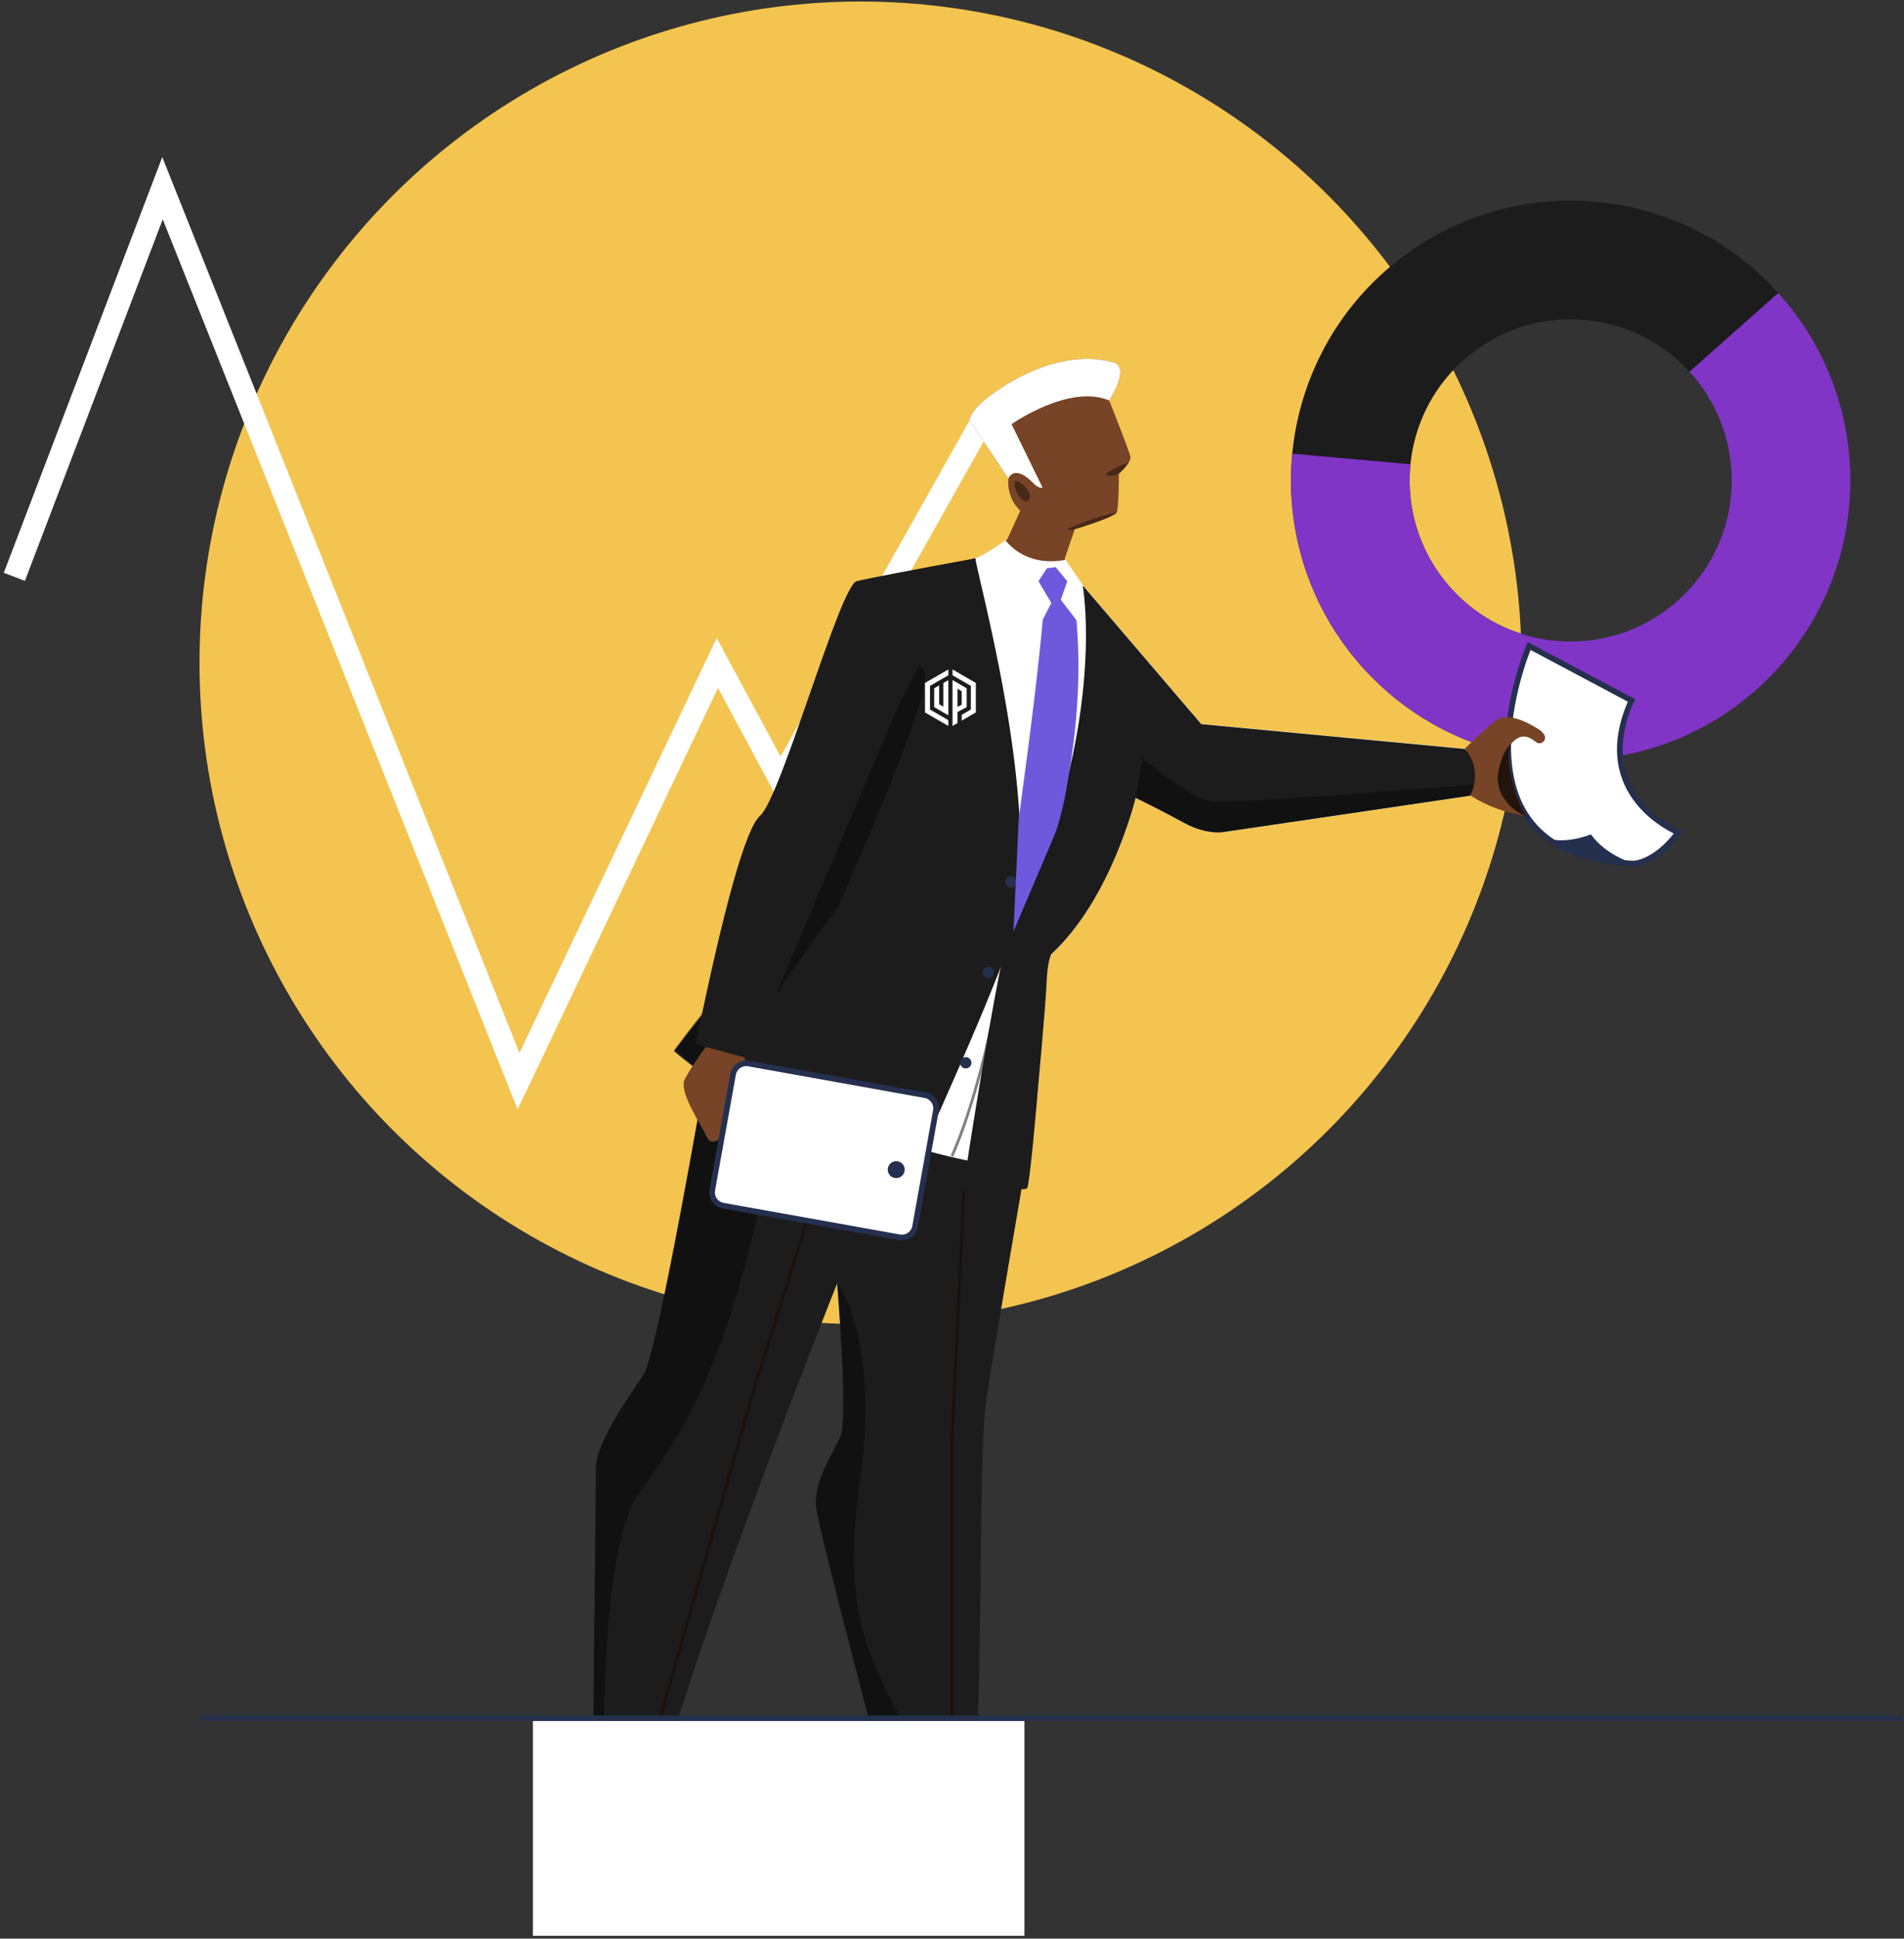 <svg xmlns="http://www.w3.org/2000/svg" xmlns:xlink="http://www.w3.org/1999/xlink" viewBox="0 0 337 343"><rect x="0" y="0" width="337" height="343" fill="#333333" stroke="none"/><defs><circle id="a" cx="338" cy="135" r="39"/><mask id="b" width="120" height="120" x="-21" y="-21" maskContentUnits="userSpaceOnUse" maskUnits="objectBoundingBox"><path fill="#fff" d="M278 75h120v120H278z"/><use xlink:href="#a"/></mask></defs><g fill="none" fill-rule="evenodd" transform="translate(-60 -50)"><circle cx="212.312" cy="167.269" r="117" fill="#F3C44F" fill-rule="nonzero"/><path stroke="#FFF" stroke-width="4" d="M62.54 152.06l26.224-68.759 63.018 158 35.185-74 11.147 20.702 35.427-62.966"/><use fill="#FFF" stroke="#FFF" stroke-dasharray="90" stroke-width="42" mask="url(#b)" transform="rotate(140 338 135)" xlink:href="#a"/><path stroke="#1C1C1C" stroke-dasharray="90" stroke-width="21" d="M312.931 105.124c-16.5 13.845-18.652 38.445-4.807 54.945s38.445 18.652 54.945 4.807 18.652-38.445 4.807-54.945-38.445-18.652-54.945-4.807z"/><path stroke="#8035C7" stroke-dasharray="90" stroke-width="21" d="M338 174c21.54 0 39-17.46 39-39s-17.46-39-39-39-39 17.46-39 39 17.46 39 39 39z"/><g fill-rule="nonzero"><path fill="#FFF" stroke="#25304F" d="M330.643 164.29s-16.014 37.515 18.593 38.5c0 0 3.795-.129 7.799-5.516 0 0-15.87-6.403-8.272-23.347l-18.12-9.637z"/><path fill="#25304F" d="M349.236 202.79s-5.013-1.386-7.647-5.18c0 0-3.715 1.601-7.206.873 0 0 4.187 3.906 12.995 4.298l1.858.008z"/></g><path fill="#1C1C1C" fill-rule="nonzero" d="M190.768 234.85a31.53 31.53 0 0 0-4.524 3.643l-1.401 1.835s-8.448 49.184-10.898 52.874c-2.45 3.69-8.447 12.006-8.447 16.568 0 4.563-.617 58.606-.617 58.606l11.57-1.665c6.294-25.773 31.724-89.645 31.724-89.645s1.994 23.78.609 27.006c-1.385 3.225-4.908 8.132-4.292 12.734.617 4.602 10.585 41.893 10.585 41.893l17.616 4.002.192-4.482c.977-18.602.377-51.538 1.698-60.599.8-5.442 3.9-23.707 6.253-37.434l-50.068-25.335z"/><path stroke="#1A120D" stroke-width=".5" d="M208.432 248.276l-15.454 49.008-19.873 69.995M230.627 260.658l-2.146 43.878v56.804"/><path style="mix-blend-mode:multiply" fill="#000" fill-rule="nonzero" d="M198.455 240.344l-19.025-4.714-.12.336 5.485 4.362s-8.448 49.184-10.898 52.874c-2.45 3.69-8.447 12.006-8.447 16.568 0 4.563-.617 58.606-.617 58.606l2.114-.304c-.288-13.207-.272-44.783 6.142-53.787 8.19-11.478 18.64-26.598 25.366-73.941zM208.151 277.09s1.994 23.78.609 27.006c-1.385 3.225-4.908 8.132-4.292 12.734.617 4.602 10.842 43.366 10.842 43.366l7.662.32c-10.609-18.978-13.844-25.797-10.649-49.52 3.323-24.677-4.172-33.906-4.172-33.906z" opacity=".4"/><g transform="translate(137.721 90.445)"><path fill="#FFF" fill-rule="nonzero" d="M181.52 92.022l-46.61-4.386-20.986-24.54-3.202-4.683a11.565 11.565 0 0 1-10.466-3.241c-.977.696-4.54 3.201-5.725 3.201-1.385 0-24.261 20.746-24.261 20.746-.304 8.589-2.763 23.476-2.763 23.476s-4.756 17.801-4.604 17.801c-11.97 18.411-16.783 24.788-17.495 24.788 32.28 19.963 57.17 20.647 57.707 21.66.536 1.012 2.762-13.343 2.762-13.343s1.514-16.44 1.65-20.138c.136-3.698.8-4.939.8-4.939 10.698-9.86 14.95-27.678 14.95-27.678s4.243 2.057 8.495 4.386c4.252 2.33 7.262 1.641 7.262 1.641l43.463-6.403c3.147-5.187-.977-8.348-.977-8.348z"/><path stroke="#808184" stroke-width=".5" d="M108.111 60.11s5.037 28.318-7.398 65.633c0 0-3.684 24.283-9.953 38.386"/><path fill="#1C1C1C" fill-rule="nonzero" d="M101.225 125.495c5.702-20.955-4.724-59.118-6.341-67.17-.115.032-.234.05-.353.056-1.385 0-24.261 20.738-24.261 20.738-.304 8.589-2.763 23.476-2.763 23.476S63 120.396 62.903 120.396c-9.208 8.968-21.314 25.125-21.314 25.125 9.336 8.204 33.002 20.738 42.19 20.738.498.093 15.586-33.929 17.446-40.764z"/><path fill="#FFF" d="M90.87 79.025V78L95 80.393v5.214l-.01.006-2.497 1.447v-1.025l.01-.006 1.613-.935v-4.189l-3.246-1.88zm-1.623 5.558v-4.184l.884-.508v6.228l-2.508-1.452v-3.334l.884-.508v3.33l.74.428zM86 80.393l.01-.006L90.13 78v1.034l-.01.006-.873.503v-.006l-2.363 1.368v4.19l3.247 1.88V88l-.032-.019L86 85.607v-5.214zm5.754 5.136v-.916l.739-.375v-2.392l-.74-.429v6.071L90.87 88v-8.12l2.507 1.453v3.334l-1.623.862z"/><path fill="#1C1C1C" fill-rule="nonzero" d="M100.48 126.155c-1.024 2.337-5.38 27.941-7.574 42.732 1.16.32 10.67 1.551 11.166.897.495-.655 1.813-16.315 1.813-16.315s1.514-16.44 1.65-20.139c.136-3.697.8-4.938.8-4.938 10.698-9.86 14.95-27.678 14.95-27.678s4.243 2.057 8.495 4.386c4.252 2.33 7.263 1.641 7.263 1.641l43.462-6.403c3.107-5.115-.993-8.276-.993-8.276l-46.61-4.386-20.986-24.54s4.82 26.4-13.435 63.02z"/><path style="mix-blend-mode:multiply" fill="#000" fill-rule="nonzero" d="M139.05 106.733l43.463-6.403c.38-.62.679-1.288.889-1.985-3.684.296-43.279 3.49-46.65 3.042-3.53-.473-12.274-7.636-12.274-7.636a279.35 279.35 0 0 1-1.185 6.987s4.243 2.057 8.495 4.386c4.252 2.33 7.263 1.61 7.263 1.61zM70.278 79.08c-.304 8.588-2.763 23.475-2.763 23.475s-4.326 17.801-4.604 17.801c-11.97 11.974-21.202 24.828-21.202 24.828 2.562 2.041 5.243 4.972 7.893 6.773 7.199-13.858 20.964-31.817 20.964-31.817C79.21 100.314 86 84.14 86 79.08c0-5.063-15.722 0-15.722 0z" opacity=".4"/><path fill="#774427" fill-rule="nonzero" d="M47.367 144.555c-1.759 2.42-3.047 4.378-3.864 5.874-1.226 2.244 2.929 8.16 3.864 10.276.934 2.116 3.487-.11 3.487-2.416 0-1.538.226-4.014.68-7.43l2.342.445c.537-2.174.537-3.901 0-5.182-.017-.018-2.187-.54-6.51-1.567z"/><path fill="#FFF" fill-rule="nonzero" stroke="#25304F" d="M54.79 147.723l31.207 5.595a2.384 2.384 0 0 1 1.926 2.768s0 0 0 0L84.25 176.54a2.384 2.384 0 0 1-2.767 1.926l-31.206-5.595a2.384 2.384 0 0 1-1.926-2.768s0 0 0 0l3.672-20.454a2.384 2.384 0 0 1 2.767-1.926z"/><circle cx="80.906" cy="166.498" r="1.5" fill="#25304F" fill-rule="nonzero"/><path fill="#FFF" fill-rule="nonzero" d="M113.924 63.095l-3.202-4.682a11.565 11.565 0 0 1-10.466-3.241 33.432 33.432 0 0 1-4.708 2.897s3.747 4.978 6.846 5.347l5.717-3.306 3.932 4.514s.728-.072 1.961-1.432l-.08-.097z"/><ellipse cx="93.218" cy="147.594" fill="#25304F" fill-rule="nonzero" rx="1" ry="1"/><ellipse cx="97.222" cy="131.586" fill="#25304F" fill-rule="nonzero" rx="1" ry="1"/><ellipse cx="101.225" cy="115.578" fill="#25304F" fill-rule="nonzero" rx="1" ry="1"/><ellipse cx="104.428" cy="99.57" fill="#25304F" fill-rule="nonzero" rx="1" ry="1"/><ellipse cx="106.83" cy="83.562" fill="#25304F" fill-rule="nonzero" rx="1" ry="1"/><path fill="#6E59DD" d="M106.085 62.393l1.49-2.283 1.545-.212 2.058 2.495-1.147 3.282 2.77 3.598c.798 8.965.257 18.622-1.623 28.97-.476 3.03-1.162 5.894-2.058 8.595l-7.462 17.515.933-19.96c2.204-16.103 3.617-27.81 4.24-35.12-.054.036.455-.975 1.526-3.033l-2.272-3.847z"/><path fill="#1C1C1C" d="M95 58.325c-12.095 2.217-19.128 3.573-21.1 4.068-2.959.742-13.345 38.241-17.1 41.507-2.502 2.177-6.3 15.643-11.392 40.4l9.396 2.55 26.518-62.544L95 58.326z"/></g><g><path fill="#774427" fill-rule="nonzero" d="M237.978 145.617c1.297 1.6 4.588 4.546 10.593 3.441l-.128-.2 1.793-5.226s7.023-2.105 7.415-2.962c.392-.856.392-6.867.392-6.867s2.266-1.945 2.026-3.042c-.24-1.096-3.747-9.909-3.747-9.909 4.06-6.627.552-6.787.552-6.787-10.77-2.882-22.091 5.93-23.725 7.724-1.633 1.793-1.561 2.577-1.561 2.577l6.902 10.293a6.938 6.938 0 0 0 2.09 5.707l-2.306 5.067-.296.184zM330.163 194.345c-2.066-2.545-4.18-11.206-2.578-12.903 2.322-2.449 3.947-.16 4.564 0a.985.985 0 0 0 1.177-1.44 2.906 2.906 0 0 0-.801-.849c-5.693-3.673-7.567-1.785-7.567-1.785-.945.48-5.693 5.099-5.693 5.099s3.267 3.202.993 8.276a24.22 24.22 0 0 0 9.905 3.602z"/><path style="mix-blend-mode:multiply" fill="#000" fill-rule="nonzero" d="M327.585 181.442c.194-.202.406-.387.632-.552 0 0-2.17 1.08-3.002 5.603-.833 4.522 3.202 7.468 4.948 7.892-2.066-2.585-4.18-11.246-2.578-12.943z" opacity=".7"/><path style="mix-blend-mode:multiply" fill="#000" fill-rule="nonzero" d="M250.236 143.632s6.31-1.81 7.415-2.962a39.461 39.461 0 0 0-8.752 2.962c.431.163.907.163 1.337 0zM258.043 133.803a11.143 11.143 0 0 0 1.738-1.977c-1.49.5-2.902 1.205-4.196 2.097.786.385 1.714.34 2.458-.12zM239.563 135.964s-.312-1.473.985-.592c1.297.88 2.114 2.353 1.521 3.097-.592.744-1.977-.44-2.506-2.505z" opacity=".4"/></g><g fill="#FFF" fill-rule="nonzero"><path d="M256.322 120.852c4.06-6.627.552-6.787.552-6.787-10.77-2.882-22.091 5.93-23.725 7.724-1.633 1.793-1.561 2.577-1.561 2.577l6.902 10.293s.993-2.697 4.436.849c0 0 .913 1.016 1.601.752l-5.484-11.206s10.193-7.195 17.279-4.202z"/></g><path stroke="#25304F" stroke-linecap="square" d="M96 354h300"/><path fill="#FFF" d="M154.319 354.5h87v38h-87z"/></g></svg>